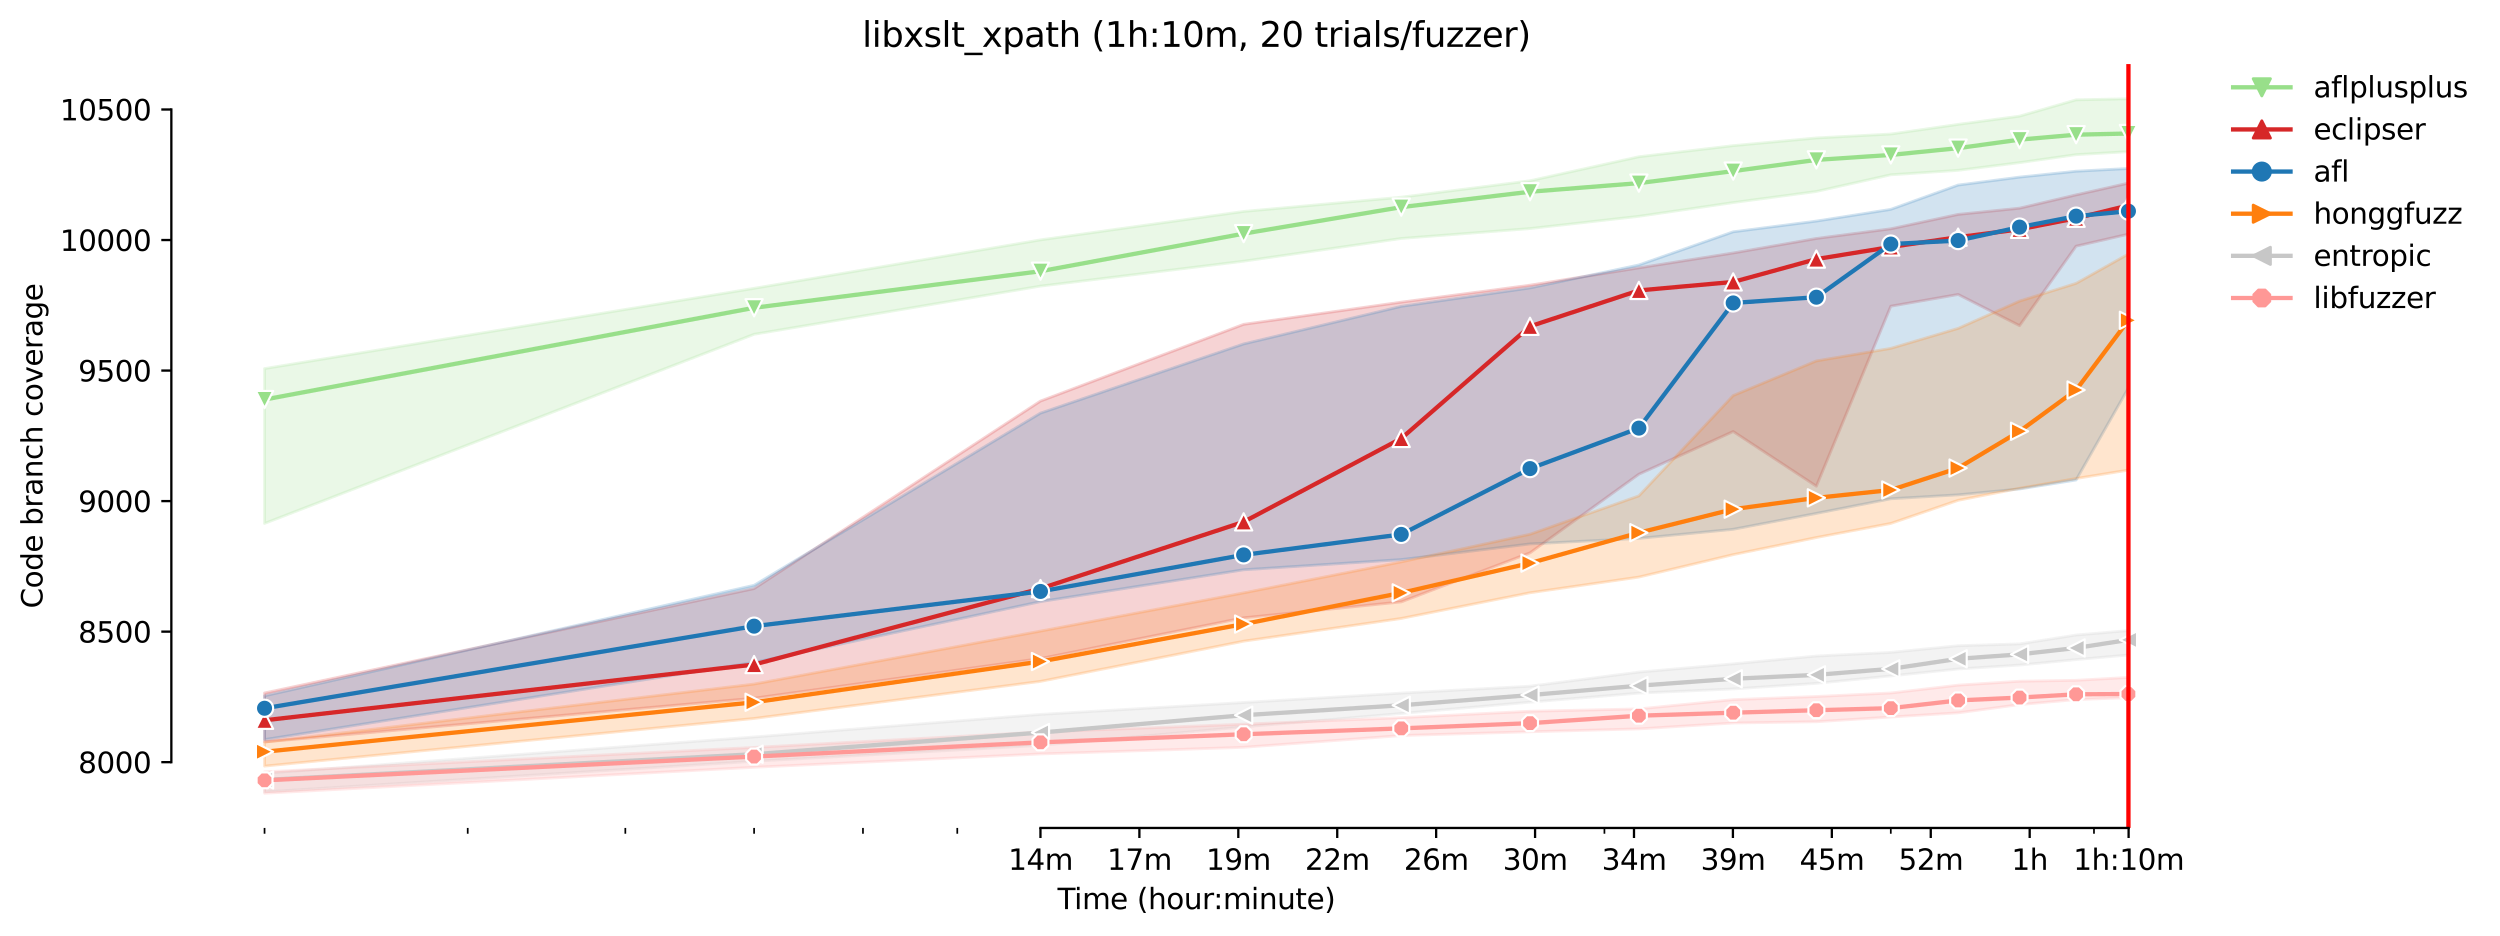 <?xml version="1.0" encoding="utf-8" standalone="no"?>
<!DOCTYPE svg PUBLIC "-//W3C//DTD SVG 1.1//EN"
  "http://www.w3.org/Graphics/SVG/1.1/DTD/svg11.dtd">
<svg height="325.986pt" version="1.1" viewBox="0 0 870.904 325.986" width="870.904pt" xmlns="http://www.w3.org/2000/svg" xmlns:xlink="http://www.w3.org/1999/xlink">
 <defs>
  <style type="text/css">*{stroke-linecap:butt;stroke-linejoin:round;}</style>
 </defs>
 <g id="figure_1">
  <g id="patch_1">
   <path d="M 0 325.986 
L 870.904 325.986 
L 870.904 0 
L 0 0 
z
" style="fill:#ffffff;"/>
  </g>
  <g id="axes_1">
   <g id="patch_2">
    <path d="M 59.691 288.43 
L 773.931 288.43 
L 773.931 22.318 
L 59.691 22.318 
z
" style="fill:#ffffff;"/>
   </g>
   <g id="PolyCollection_1">
    <defs>
     <path d="M 92.156 -197.578 
L 92.156 -143.646 
L 262.697 -209.538 
L 362.457 -226.318 
L 433.238 -235.003 
L 488.139 -242.915 
L 532.997 -246.371 
L 570.924 -250.635 
L 603.778 -255.421 
L 632.757 -259.286 
L 658.68 -265.101 
L 682.13 -266.653 
L 703.538 -269.332 
L 723.232 -272.11 
L 741.465 -273.155 
L 741.465 -291.572 
L 741.465 -291.572 
L 723.232 -291.208 
L 703.538 -285.524 
L 682.13 -282.659 
L 658.68 -279.294 
L 632.757 -277.932 
L 603.778 -275.247 
L 570.924 -271.382 
L 532.997 -263.015 
L 488.139 -257.285 
L 433.238 -252.328 
L 362.457 -242.42 
L 262.697 -225.544 
L 92.156 -197.578 
z
" id="mbfb1c041cf" style="stroke:#98df8a;stroke-opacity:0.2;"/>
    </defs>
    <g clip-path="url(#pc1de5ee351)">
     <use style="fill:#98df8a;fill-opacity:0.2;stroke:#98df8a;stroke-opacity:0.2;" x="0" xlink:href="#mbfb1c041cf" y="325.986"/>
    </g>
   </g>
   <g id="PolyCollection_2">
    <defs>
     <path d="M 92.156 -84.576 
L 92.156 -67.523 
L 262.697 -82.757 
L 362.457 -96.581 
L 433.238 -110.769 
L 488.139 -116.317 
L 532.997 -133.397 
L 570.924 -160.79 
L 603.778 -175.66 
L 632.757 -156.606 
L 658.68 -219.315 
L 682.13 -223.407 
L 703.538 -212.539 
L 723.232 -240.232 
L 741.465 -244.416 
L 741.465 -262.196 
L 741.465 -262.196 
L 723.232 -258.104 
L 703.538 -253.465 
L 682.13 -251.298 
L 658.68 -246.28 
L 632.757 -242.915 
L 603.778 -237.858 
L 570.924 -232.684 
L 532.997 -226.636 
L 488.139 -220.724 
L 433.238 -212.994 
L 362.457 -186.267 
L 262.697 -120.955 
L 92.156 -84.576 
z
" id="mf1536e69b8" style="stroke:#d62728;stroke-opacity:0.2;"/>
    </defs>
    <g clip-path="url(#pc1de5ee351)">
     <use style="fill:#d62728;fill-opacity:0.2;stroke:#d62728;stroke-opacity:0.2;" x="0" xlink:href="#mf1536e69b8" y="325.986"/>
    </g>
   </g>
   <g id="PolyCollection_3">
    <defs>
     <path d="M 92.156 -83.576 
L 92.156 -68.342 
L 262.697 -95.217 
L 362.457 -116.408 
L 433.238 -127.503 
L 488.139 -131.05 
L 532.997 -136.507 
L 570.924 -138.431 
L 603.778 -141.6 
L 632.757 -147.148 
L 658.68 -152.241 
L 682.13 -153.605 
L 703.538 -155.651 
L 723.232 -158.789 
L 741.465 -190.848 
L 741.465 -267.289 
L 741.465 -267.289 
L 723.232 -266.334 
L 703.538 -264.288 
L 682.13 -261.514 
L 658.68 -253.056 
L 632.757 -248.963 
L 603.778 -245.235 
L 570.924 -233.684 
L 532.997 -225.681 
L 488.139 -219.269 
L 433.238 -206.173 
L 362.457 -182.072 
L 262.697 -122.092 
L 92.156 -83.576 
z
" id="m7907e3d0bd" style="stroke:#1f77b4;stroke-opacity:0.2;"/>
    </defs>
    <g clip-path="url(#pc1de5ee351)">
     <use style="fill:#1f77b4;fill-opacity:0.2;stroke:#1f77b4;stroke-opacity:0.2;" x="0" xlink:href="#m7907e3d0bd" y="325.986"/>
    </g>
   </g>
   <g id="PolyCollection_4">
    <defs>
     <path d="M 92.156 -67.478 
L 92.156 -59.111 
L 262.697 -75.709 
L 362.457 -88.623 
L 433.238 -102.629 
L 488.139 -110.542 
L 532.997 -119.5 
L 570.924 -124.957 
L 603.778 -132.778 
L 632.757 -138.735 
L 658.68 -143.646 
L 682.13 -151.695 
L 703.538 -155.879 
L 723.232 -159.289 
L 741.465 -162.235 
L 741.465 -237.504 
L 741.465 -237.504 
L 723.232 -227.272 
L 703.538 -221.088 
L 682.13 -211.584 
L 658.68 -204.628 
L 632.757 -200.261 
L 603.778 -188.19 
L 570.924 -153.241 
L 532.997 -139.872 
L 488.139 -130.248 
L 433.238 -119.454 
L 362.457 -106.131 
L 262.697 -87.685 
L 92.156 -67.478 
z
" id="m9b822f67ae" style="stroke:#ff7f0e;stroke-opacity:0.2;"/>
    </defs>
    <g clip-path="url(#pc1de5ee351)">
     <use style="fill:#ff7f0e;fill-opacity:0.2;stroke:#ff7f0e;stroke-opacity:0.2;" x="0" xlink:href="#m9b822f67ae" y="325.986"/>
    </g>
   </g>
   <g id="PolyCollection_5">
    <defs>
     <path d="M 92.156 -56.564 
L 92.156 -50.152 
L 262.697 -60.793 
L 362.457 -66.341 
L 433.238 -72.753 
L 488.139 -77.437 
L 532.997 -81.389 
L 570.924 -84.531 
L 603.778 -85.986 
L 632.757 -87.941 
L 658.68 -90.53 
L 682.13 -92.943 
L 703.538 -94.307 
L 723.232 -96.217 
L 741.465 -97.809 
L 741.465 -106.312 
L 741.465 -106.312 
L 723.232 -104.766 
L 703.538 -101.674 
L 682.13 -101.038 
L 658.68 -98.719 
L 632.757 -97.445 
L 603.778 -94.717 
L 570.924 -91.852 
L 532.997 -86.941 
L 488.139 -84.531 
L 433.238 -81.256 
L 362.457 -77.118 
L 262.697 -69.251 
L 92.156 -56.564 
z
" id="mf2a0b69a7d" style="stroke:#c7c7c7;stroke-opacity:0.2;"/>
    </defs>
    <g clip-path="url(#pc1de5ee351)">
     <use style="fill:#c7c7c7;fill-opacity:0.2;stroke:#c7c7c7;stroke-opacity:0.2;" x="0" xlink:href="#mf2a0b69a7d" y="325.986"/>
    </g>
   </g>
   <g id="PolyCollection_6">
    <defs>
     <path d="M 92.156 -57.11 
L 92.156 -49.652 
L 262.697 -58.702 
L 362.457 -63.34 
L 433.238 -65.659 
L 488.139 -69.752 
L 532.997 -71.07 
L 570.924 -72.071 
L 603.778 -74.117 
L 632.757 -74.563 
L 658.68 -76.209 
L 682.13 -77.664 
L 703.538 -80.529 
L 723.232 -82.291 
L 741.465 -82.939 
L 741.465 -89.987 
L 741.465 -89.987 
L 723.232 -88.987 
L 703.538 -88.669 
L 682.13 -87.304 
L 658.68 -84.576 
L 632.757 -83.348 
L 603.778 -82.257 
L 570.924 -79.028 
L 532.997 -78.21 
L 488.139 -75.982 
L 433.238 -73.708 
L 362.457 -70.979 
L 262.697 -65.614 
L 92.156 -57.11 
z
" id="m552f5feca3" style="stroke:#ff9896;stroke-opacity:0.2;"/>
    </defs>
    <g clip-path="url(#pc1de5ee351)">
     <use style="fill:#ff9896;fill-opacity:0.2;stroke:#ff9896;stroke-opacity:0.2;" x="0" xlink:href="#m552f5feca3" y="325.986"/>
    </g>
   </g>
   <g id="matplotlib.axis_1">
    <g id="xtick_1">
     <g id="line2d_1">
      <defs>
       <path d="M 0 0 
L 0 3.5 
" id="m540569d601" style="stroke:#000000;stroke-width:0.8;"/>
      </defs>
      <g>
       <use style="stroke:#000000;stroke-width:0.8;" x="362.457" xlink:href="#m540569d601" y="288.43"/>
      </g>
     </g>
     <g id="text_1">
      <!-- 14m -->
      <g transform="translate(351.224 303.029)scale(0.1 -0.1)">
       <defs>
        <path d="M 794 531 
L 1825 531 
L 1825 4091 
L 703 3866 
L 703 4441 
L 1819 4666 
L 2450 4666 
L 2450 531 
L 3481 531 
L 3481 0 
L 794 0 
L 794 531 
z
" id="DejaVuSans-31" transform="scale(0.016)"/>
        <path d="M 2419 4116 
L 825 1625 
L 2419 1625 
L 2419 4116 
z
M 2253 4666 
L 3047 4666 
L 3047 1625 
L 3713 1625 
L 3713 1100 
L 3047 1100 
L 3047 0 
L 2419 0 
L 2419 1100 
L 313 1100 
L 313 1709 
L 2253 4666 
z
" id="DejaVuSans-34" transform="scale(0.016)"/>
        <path d="M 3328 2828 
Q 3544 3216 3844 3400 
Q 4144 3584 4550 3584 
Q 5097 3584 5394 3201 
Q 5691 2819 5691 2113 
L 5691 0 
L 5113 0 
L 5113 2094 
Q 5113 2597 4934 2840 
Q 4756 3084 4391 3084 
Q 3944 3084 3684 2787 
Q 3425 2491 3425 1978 
L 3425 0 
L 2847 0 
L 2847 2094 
Q 2847 2600 2669 2842 
Q 2491 3084 2119 3084 
Q 1678 3084 1418 2786 
Q 1159 2488 1159 1978 
L 1159 0 
L 581 0 
L 581 3500 
L 1159 3500 
L 1159 2956 
Q 1356 3278 1631 3431 
Q 1906 3584 2284 3584 
Q 2666 3584 2933 3390 
Q 3200 3197 3328 2828 
z
" id="DejaVuSans-6d" transform="scale(0.016)"/>
       </defs>
       <use xlink:href="#DejaVuSans-31"/>
       <use x="63.623" xlink:href="#DejaVuSans-34"/>
       <use x="127.246" xlink:href="#DejaVuSans-6d"/>
      </g>
     </g>
    </g>
    <g id="xtick_2">
     <g id="line2d_2">
      <g>
       <use style="stroke:#000000;stroke-width:0.8;" x="396.917" xlink:href="#m540569d601" y="288.43"/>
      </g>
     </g>
     <g id="text_2">
      <!-- 17m -->
      <g transform="translate(385.685 303.029)scale(0.1 -0.1)">
       <defs>
        <path d="M 525 4666 
L 3525 4666 
L 3525 4397 
L 1831 0 
L 1172 0 
L 2766 4134 
L 525 4134 
L 525 4666 
z
" id="DejaVuSans-37" transform="scale(0.016)"/>
       </defs>
       <use xlink:href="#DejaVuSans-31"/>
       <use x="63.623" xlink:href="#DejaVuSans-37"/>
       <use x="127.246" xlink:href="#DejaVuSans-6d"/>
      </g>
     </g>
    </g>
    <g id="xtick_3">
     <g id="line2d_3">
      <g>
       <use style="stroke:#000000;stroke-width:0.8;" x="431.378" xlink:href="#m540569d601" y="288.43"/>
      </g>
     </g>
     <g id="text_3">
      <!-- 19m -->
      <g transform="translate(420.145 303.029)scale(0.1 -0.1)">
       <defs>
        <path d="M 703 97 
L 703 672 
Q 941 559 1184 500 
Q 1428 441 1663 441 
Q 2288 441 2617 861 
Q 2947 1281 2994 2138 
Q 2813 1869 2534 1725 
Q 2256 1581 1919 1581 
Q 1219 1581 811 2004 
Q 403 2428 403 3163 
Q 403 3881 828 4315 
Q 1253 4750 1959 4750 
Q 2769 4750 3195 4129 
Q 3622 3509 3622 2328 
Q 3622 1225 3098 567 
Q 2575 -91 1691 -91 
Q 1453 -91 1209 -44 
Q 966 3 703 97 
z
M 1959 2075 
Q 2384 2075 2632 2365 
Q 2881 2656 2881 3163 
Q 2881 3666 2632 3958 
Q 2384 4250 1959 4250 
Q 1534 4250 1286 3958 
Q 1038 3666 1038 3163 
Q 1038 2656 1286 2365 
Q 1534 2075 1959 2075 
z
" id="DejaVuSans-39" transform="scale(0.016)"/>
       </defs>
       <use xlink:href="#DejaVuSans-31"/>
       <use x="63.623" xlink:href="#DejaVuSans-39"/>
       <use x="127.246" xlink:href="#DejaVuSans-6d"/>
      </g>
     </g>
    </g>
    <g id="xtick_4">
     <g id="line2d_4">
      <g>
       <use style="stroke:#000000;stroke-width:0.8;" x="465.839" xlink:href="#m540569d601" y="288.43"/>
      </g>
     </g>
     <g id="text_4">
      <!-- 22m -->
      <g transform="translate(454.606 303.029)scale(0.1 -0.1)">
       <defs>
        <path d="M 1228 531 
L 3431 531 
L 3431 0 
L 469 0 
L 469 531 
Q 828 903 1448 1529 
Q 2069 2156 2228 2338 
Q 2531 2678 2651 2914 
Q 2772 3150 2772 3378 
Q 2772 3750 2511 3984 
Q 2250 4219 1831 4219 
Q 1534 4219 1204 4116 
Q 875 4013 500 3803 
L 500 4441 
Q 881 4594 1212 4672 
Q 1544 4750 1819 4750 
Q 2544 4750 2975 4387 
Q 3406 4025 3406 3419 
Q 3406 3131 3298 2873 
Q 3191 2616 2906 2266 
Q 2828 2175 2409 1742 
Q 1991 1309 1228 531 
z
" id="DejaVuSans-32" transform="scale(0.016)"/>
       </defs>
       <use xlink:href="#DejaVuSans-32"/>
       <use x="63.623" xlink:href="#DejaVuSans-32"/>
       <use x="127.246" xlink:href="#DejaVuSans-6d"/>
      </g>
     </g>
    </g>
    <g id="xtick_5">
     <g id="line2d_5">
      <g>
       <use style="stroke:#000000;stroke-width:0.8;" x="500.299" xlink:href="#m540569d601" y="288.43"/>
      </g>
     </g>
     <g id="text_5">
      <!-- 26m -->
      <g transform="translate(489.066 303.029)scale(0.1 -0.1)">
       <defs>
        <path d="M 2113 2584 
Q 1688 2584 1439 2293 
Q 1191 2003 1191 1497 
Q 1191 994 1439 701 
Q 1688 409 2113 409 
Q 2538 409 2786 701 
Q 3034 994 3034 1497 
Q 3034 2003 2786 2293 
Q 2538 2584 2113 2584 
z
M 3366 4563 
L 3366 3988 
Q 3128 4100 2886 4159 
Q 2644 4219 2406 4219 
Q 1781 4219 1451 3797 
Q 1122 3375 1075 2522 
Q 1259 2794 1537 2939 
Q 1816 3084 2150 3084 
Q 2853 3084 3261 2657 
Q 3669 2231 3669 1497 
Q 3669 778 3244 343 
Q 2819 -91 2113 -91 
Q 1303 -91 875 529 
Q 447 1150 447 2328 
Q 447 3434 972 4092 
Q 1497 4750 2381 4750 
Q 2619 4750 2861 4703 
Q 3103 4656 3366 4563 
z
" id="DejaVuSans-36" transform="scale(0.016)"/>
       </defs>
       <use xlink:href="#DejaVuSans-32"/>
       <use x="63.623" xlink:href="#DejaVuSans-36"/>
       <use x="127.246" xlink:href="#DejaVuSans-6d"/>
      </g>
     </g>
    </g>
    <g id="xtick_6">
     <g id="line2d_6">
      <g>
       <use style="stroke:#000000;stroke-width:0.8;" x="534.76" xlink:href="#m540569d601" y="288.43"/>
      </g>
     </g>
     <g id="text_6">
      <!-- 30m -->
      <g transform="translate(523.527 303.029)scale(0.1 -0.1)">
       <defs>
        <path d="M 2597 2516 
Q 3050 2419 3304 2112 
Q 3559 1806 3559 1356 
Q 3559 666 3084 287 
Q 2609 -91 1734 -91 
Q 1441 -91 1130 -33 
Q 819 25 488 141 
L 488 750 
Q 750 597 1062 519 
Q 1375 441 1716 441 
Q 2309 441 2620 675 
Q 2931 909 2931 1356 
Q 2931 1769 2642 2001 
Q 2353 2234 1838 2234 
L 1294 2234 
L 1294 2753 
L 1863 2753 
Q 2328 2753 2575 2939 
Q 2822 3125 2822 3475 
Q 2822 3834 2567 4026 
Q 2313 4219 1838 4219 
Q 1578 4219 1281 4162 
Q 984 4106 628 3988 
L 628 4550 
Q 988 4650 1302 4700 
Q 1616 4750 1894 4750 
Q 2613 4750 3031 4423 
Q 3450 4097 3450 3541 
Q 3450 3153 3228 2886 
Q 3006 2619 2597 2516 
z
" id="DejaVuSans-33" transform="scale(0.016)"/>
        <path d="M 2034 4250 
Q 1547 4250 1301 3770 
Q 1056 3291 1056 2328 
Q 1056 1369 1301 889 
Q 1547 409 2034 409 
Q 2525 409 2770 889 
Q 3016 1369 3016 2328 
Q 3016 3291 2770 3770 
Q 2525 4250 2034 4250 
z
M 2034 4750 
Q 2819 4750 3233 4129 
Q 3647 3509 3647 2328 
Q 3647 1150 3233 529 
Q 2819 -91 2034 -91 
Q 1250 -91 836 529 
Q 422 1150 422 2328 
Q 422 3509 836 4129 
Q 1250 4750 2034 4750 
z
" id="DejaVuSans-30" transform="scale(0.016)"/>
       </defs>
       <use xlink:href="#DejaVuSans-33"/>
       <use x="63.623" xlink:href="#DejaVuSans-30"/>
       <use x="127.246" xlink:href="#DejaVuSans-6d"/>
      </g>
     </g>
    </g>
    <g id="xtick_7">
     <g id="line2d_7">
      <g>
       <use style="stroke:#000000;stroke-width:0.8;" x="569.221" xlink:href="#m540569d601" y="288.43"/>
      </g>
     </g>
     <g id="text_7">
      <!-- 34m -->
      <g transform="translate(557.988 303.029)scale(0.1 -0.1)">
       <use xlink:href="#DejaVuSans-33"/>
       <use x="63.623" xlink:href="#DejaVuSans-34"/>
       <use x="127.246" xlink:href="#DejaVuSans-6d"/>
      </g>
     </g>
    </g>
    <g id="xtick_8">
     <g id="line2d_8">
      <g>
       <use style="stroke:#000000;stroke-width:0.8;" x="603.681" xlink:href="#m540569d601" y="288.43"/>
      </g>
     </g>
     <g id="text_8">
      <!-- 39m -->
      <g transform="translate(592.448 303.029)scale(0.1 -0.1)">
       <use xlink:href="#DejaVuSans-33"/>
       <use x="63.623" xlink:href="#DejaVuSans-39"/>
       <use x="127.246" xlink:href="#DejaVuSans-6d"/>
      </g>
     </g>
    </g>
    <g id="xtick_9">
     <g id="line2d_9">
      <g>
       <use style="stroke:#000000;stroke-width:0.8;" x="638.142" xlink:href="#m540569d601" y="288.43"/>
      </g>
     </g>
     <g id="text_9">
      <!-- 45m -->
      <g transform="translate(626.909 303.029)scale(0.1 -0.1)">
       <defs>
        <path d="M 691 4666 
L 3169 4666 
L 3169 4134 
L 1269 4134 
L 1269 2991 
Q 1406 3038 1543 3061 
Q 1681 3084 1819 3084 
Q 2600 3084 3056 2656 
Q 3513 2228 3513 1497 
Q 3513 744 3044 326 
Q 2575 -91 1722 -91 
Q 1428 -91 1123 -41 
Q 819 9 494 109 
L 494 744 
Q 775 591 1075 516 
Q 1375 441 1709 441 
Q 2250 441 2565 725 
Q 2881 1009 2881 1497 
Q 2881 1984 2565 2268 
Q 2250 2553 1709 2553 
Q 1456 2553 1204 2497 
Q 953 2441 691 2322 
L 691 4666 
z
" id="DejaVuSans-35" transform="scale(0.016)"/>
       </defs>
       <use xlink:href="#DejaVuSans-34"/>
       <use x="63.623" xlink:href="#DejaVuSans-35"/>
       <use x="127.246" xlink:href="#DejaVuSans-6d"/>
      </g>
     </g>
    </g>
    <g id="xtick_10">
     <g id="line2d_10">
      <g>
       <use style="stroke:#000000;stroke-width:0.8;" x="672.602" xlink:href="#m540569d601" y="288.43"/>
      </g>
     </g>
     <g id="text_10">
      <!-- 52m -->
      <g transform="translate(661.37 303.029)scale(0.1 -0.1)">
       <use xlink:href="#DejaVuSans-35"/>
       <use x="63.623" xlink:href="#DejaVuSans-32"/>
       <use x="127.246" xlink:href="#DejaVuSans-6d"/>
      </g>
     </g>
    </g>
    <g id="xtick_11">
     <g id="line2d_11">
      <g>
       <use style="stroke:#000000;stroke-width:0.8;" x="707.063" xlink:href="#m540569d601" y="288.43"/>
      </g>
     </g>
     <g id="text_11">
      <!-- 1h -->
      <g transform="translate(700.713 303.029)scale(0.1 -0.1)">
       <defs>
        <path d="M 3513 2113 
L 3513 0 
L 2938 0 
L 2938 2094 
Q 2938 2591 2744 2837 
Q 2550 3084 2163 3084 
Q 1697 3084 1428 2787 
Q 1159 2491 1159 1978 
L 1159 0 
L 581 0 
L 581 4863 
L 1159 4863 
L 1159 2956 
Q 1366 3272 1645 3428 
Q 1925 3584 2291 3584 
Q 2894 3584 3203 3211 
Q 3513 2838 3513 2113 
z
" id="DejaVuSans-68" transform="scale(0.016)"/>
       </defs>
       <use xlink:href="#DejaVuSans-31"/>
       <use x="63.623" xlink:href="#DejaVuSans-68"/>
      </g>
     </g>
    </g>
    <g id="xtick_12">
     <g id="line2d_12">
      <g>
       <use style="stroke:#000000;stroke-width:0.8;" x="741.524" xlink:href="#m540569d601" y="288.43"/>
      </g>
     </g>
     <g id="text_12">
      <!-- 1h:10m -->
      <g transform="translate(722.257 303.029)scale(0.1 -0.1)">
       <defs>
        <path d="M 750 794 
L 1409 794 
L 1409 0 
L 750 0 
L 750 794 
z
M 750 3309 
L 1409 3309 
L 1409 2516 
L 750 2516 
L 750 3309 
z
" id="DejaVuSans-3a" transform="scale(0.016)"/>
       </defs>
       <use xlink:href="#DejaVuSans-31"/>
       <use x="63.623" xlink:href="#DejaVuSans-68"/>
       <use x="127.002" xlink:href="#DejaVuSans-3a"/>
       <use x="160.693" xlink:href="#DejaVuSans-31"/>
       <use x="224.316" xlink:href="#DejaVuSans-30"/>
       <use x="287.939" xlink:href="#DejaVuSans-6d"/>
      </g>
     </g>
    </g>
    <g id="xtick_13">
     <g id="line2d_13">
      <defs>
       <path d="M 0 0 
L 0 2 
" id="m7003995c73" style="stroke:#000000;stroke-width:0.6;"/>
      </defs>
      <g>
       <use style="stroke:#000000;stroke-width:0.6;" x="92.156" xlink:href="#m7003995c73" y="288.43"/>
      </g>
     </g>
    </g>
    <g id="xtick_14">
     <g id="line2d_14">
      <g>
       <use style="stroke:#000000;stroke-width:0.6;" x="162.937" xlink:href="#m7003995c73" y="288.43"/>
      </g>
     </g>
    </g>
    <g id="xtick_15">
     <g id="line2d_15">
      <g>
       <use style="stroke:#000000;stroke-width:0.6;" x="217.839" xlink:href="#m7003995c73" y="288.43"/>
      </g>
     </g>
    </g>
    <g id="xtick_16">
     <g id="line2d_16">
      <g>
       <use style="stroke:#000000;stroke-width:0.6;" x="262.697" xlink:href="#m7003995c73" y="288.43"/>
      </g>
     </g>
    </g>
    <g id="xtick_17">
     <g id="line2d_17">
      <g>
       <use style="stroke:#000000;stroke-width:0.6;" x="300.624" xlink:href="#m7003995c73" y="288.43"/>
      </g>
     </g>
    </g>
    <g id="xtick_18">
     <g id="line2d_18">
      <g>
       <use style="stroke:#000000;stroke-width:0.6;" x="333.478" xlink:href="#m7003995c73" y="288.43"/>
      </g>
     </g>
    </g>
    <g id="xtick_19">
     <g id="line2d_19">
      <g>
       <use style="stroke:#000000;stroke-width:0.6;" x="558.92" xlink:href="#m7003995c73" y="288.43"/>
      </g>
     </g>
    </g>
    <g id="xtick_20">
     <g id="line2d_20">
      <g>
       <use style="stroke:#000000;stroke-width:0.6;" x="658.68" xlink:href="#m7003995c73" y="288.43"/>
      </g>
     </g>
    </g>
    <g id="xtick_21">
     <g id="line2d_21">
      <g>
       <use style="stroke:#000000;stroke-width:0.6;" x="729.461" xlink:href="#m7003995c73" y="288.43"/>
      </g>
     </g>
    </g>
    <g id="text_13">
     <!-- Time (hour:minute) -->
     <g transform="translate(368.404 316.707)scale(0.1 -0.1)">
      <defs>
       <path d="M -19 4666 
L 3928 4666 
L 3928 4134 
L 2272 4134 
L 2272 0 
L 1638 0 
L 1638 4134 
L -19 4134 
L -19 4666 
z
" id="DejaVuSans-54" transform="scale(0.016)"/>
       <path d="M 603 3500 
L 1178 3500 
L 1178 0 
L 603 0 
L 603 3500 
z
M 603 4863 
L 1178 4863 
L 1178 4134 
L 603 4134 
L 603 4863 
z
" id="DejaVuSans-69" transform="scale(0.016)"/>
       <path d="M 3597 1894 
L 3597 1613 
L 953 1613 
Q 991 1019 1311 708 
Q 1631 397 2203 397 
Q 2534 397 2845 478 
Q 3156 559 3463 722 
L 3463 178 
Q 3153 47 2828 -22 
Q 2503 -91 2169 -91 
Q 1331 -91 842 396 
Q 353 884 353 1716 
Q 353 2575 817 3079 
Q 1281 3584 2069 3584 
Q 2775 3584 3186 3129 
Q 3597 2675 3597 1894 
z
M 3022 2063 
Q 3016 2534 2758 2815 
Q 2500 3097 2075 3097 
Q 1594 3097 1305 2825 
Q 1016 2553 972 2059 
L 3022 2063 
z
" id="DejaVuSans-65" transform="scale(0.016)"/>
       <path id="DejaVuSans-20" transform="scale(0.016)"/>
       <path d="M 1984 4856 
Q 1566 4138 1362 3434 
Q 1159 2731 1159 2009 
Q 1159 1288 1364 580 
Q 1569 -128 1984 -844 
L 1484 -844 
Q 1016 -109 783 600 
Q 550 1309 550 2009 
Q 550 2706 781 3412 
Q 1013 4119 1484 4856 
L 1984 4856 
z
" id="DejaVuSans-28" transform="scale(0.016)"/>
       <path d="M 1959 3097 
Q 1497 3097 1228 2736 
Q 959 2375 959 1747 
Q 959 1119 1226 758 
Q 1494 397 1959 397 
Q 2419 397 2687 759 
Q 2956 1122 2956 1747 
Q 2956 2369 2687 2733 
Q 2419 3097 1959 3097 
z
M 1959 3584 
Q 2709 3584 3137 3096 
Q 3566 2609 3566 1747 
Q 3566 888 3137 398 
Q 2709 -91 1959 -91 
Q 1206 -91 779 398 
Q 353 888 353 1747 
Q 353 2609 779 3096 
Q 1206 3584 1959 3584 
z
" id="DejaVuSans-6f" transform="scale(0.016)"/>
       <path d="M 544 1381 
L 544 3500 
L 1119 3500 
L 1119 1403 
Q 1119 906 1312 657 
Q 1506 409 1894 409 
Q 2359 409 2629 706 
Q 2900 1003 2900 1516 
L 2900 3500 
L 3475 3500 
L 3475 0 
L 2900 0 
L 2900 538 
Q 2691 219 2414 64 
Q 2138 -91 1772 -91 
Q 1169 -91 856 284 
Q 544 659 544 1381 
z
M 1991 3584 
L 1991 3584 
z
" id="DejaVuSans-75" transform="scale(0.016)"/>
       <path d="M 2631 2963 
Q 2534 3019 2420 3045 
Q 2306 3072 2169 3072 
Q 1681 3072 1420 2755 
Q 1159 2438 1159 1844 
L 1159 0 
L 581 0 
L 581 3500 
L 1159 3500 
L 1159 2956 
Q 1341 3275 1631 3429 
Q 1922 3584 2338 3584 
Q 2397 3584 2469 3576 
Q 2541 3569 2628 3553 
L 2631 2963 
z
" id="DejaVuSans-72" transform="scale(0.016)"/>
       <path d="M 3513 2113 
L 3513 0 
L 2938 0 
L 2938 2094 
Q 2938 2591 2744 2837 
Q 2550 3084 2163 3084 
Q 1697 3084 1428 2787 
Q 1159 2491 1159 1978 
L 1159 0 
L 581 0 
L 581 3500 
L 1159 3500 
L 1159 2956 
Q 1366 3272 1645 3428 
Q 1925 3584 2291 3584 
Q 2894 3584 3203 3211 
Q 3513 2838 3513 2113 
z
" id="DejaVuSans-6e" transform="scale(0.016)"/>
       <path d="M 1172 4494 
L 1172 3500 
L 2356 3500 
L 2356 3053 
L 1172 3053 
L 1172 1153 
Q 1172 725 1289 603 
Q 1406 481 1766 481 
L 2356 481 
L 2356 0 
L 1766 0 
Q 1100 0 847 248 
Q 594 497 594 1153 
L 594 3053 
L 172 3053 
L 172 3500 
L 594 3500 
L 594 4494 
L 1172 4494 
z
" id="DejaVuSans-74" transform="scale(0.016)"/>
       <path d="M 513 4856 
L 1013 4856 
Q 1481 4119 1714 3412 
Q 1947 2706 1947 2009 
Q 1947 1309 1714 600 
Q 1481 -109 1013 -844 
L 513 -844 
Q 928 -128 1133 580 
Q 1338 1288 1338 2009 
Q 1338 2731 1133 3434 
Q 928 4138 513 4856 
z
" id="DejaVuSans-29" transform="scale(0.016)"/>
      </defs>
      <use xlink:href="#DejaVuSans-54"/>
      <use x="57.959" xlink:href="#DejaVuSans-69"/>
      <use x="85.742" xlink:href="#DejaVuSans-6d"/>
      <use x="183.154" xlink:href="#DejaVuSans-65"/>
      <use x="244.678" xlink:href="#DejaVuSans-20"/>
      <use x="276.465" xlink:href="#DejaVuSans-28"/>
      <use x="315.479" xlink:href="#DejaVuSans-68"/>
      <use x="378.857" xlink:href="#DejaVuSans-6f"/>
      <use x="440.039" xlink:href="#DejaVuSans-75"/>
      <use x="503.418" xlink:href="#DejaVuSans-72"/>
      <use x="542.781" xlink:href="#DejaVuSans-3a"/>
      <use x="576.473" xlink:href="#DejaVuSans-6d"/>
      <use x="673.885" xlink:href="#DejaVuSans-69"/>
      <use x="701.668" xlink:href="#DejaVuSans-6e"/>
      <use x="765.047" xlink:href="#DejaVuSans-75"/>
      <use x="828.426" xlink:href="#DejaVuSans-74"/>
      <use x="867.635" xlink:href="#DejaVuSans-65"/>
      <use x="929.158" xlink:href="#DejaVuSans-29"/>
     </g>
    </g>
   </g>
   <g id="matplotlib.axis_2">
    <g id="ytick_1">
     <g id="line2d_22">
      <defs>
       <path d="M 0 0 
L -3.5 0 
" id="madd87379da" style="stroke:#000000;stroke-width:0.8;"/>
      </defs>
      <g>
       <use style="stroke:#000000;stroke-width:0.8;" x="59.691" xlink:href="#madd87379da" y="265.511"/>
      </g>
     </g>
     <g id="text_14">
      <!-- 8000 -->
      <g transform="translate(27.241 269.311)scale(0.1 -0.1)">
       <defs>
        <path d="M 2034 2216 
Q 1584 2216 1326 1975 
Q 1069 1734 1069 1313 
Q 1069 891 1326 650 
Q 1584 409 2034 409 
Q 2484 409 2743 651 
Q 3003 894 3003 1313 
Q 3003 1734 2745 1975 
Q 2488 2216 2034 2216 
z
M 1403 2484 
Q 997 2584 770 2862 
Q 544 3141 544 3541 
Q 544 4100 942 4425 
Q 1341 4750 2034 4750 
Q 2731 4750 3128 4425 
Q 3525 4100 3525 3541 
Q 3525 3141 3298 2862 
Q 3072 2584 2669 2484 
Q 3125 2378 3379 2068 
Q 3634 1759 3634 1313 
Q 3634 634 3220 271 
Q 2806 -91 2034 -91 
Q 1263 -91 848 271 
Q 434 634 434 1313 
Q 434 1759 690 2068 
Q 947 2378 1403 2484 
z
M 1172 3481 
Q 1172 3119 1398 2916 
Q 1625 2713 2034 2713 
Q 2441 2713 2670 2916 
Q 2900 3119 2900 3481 
Q 2900 3844 2670 4047 
Q 2441 4250 2034 4250 
Q 1625 4250 1398 4047 
Q 1172 3844 1172 3481 
z
" id="DejaVuSans-38" transform="scale(0.016)"/>
       </defs>
       <use xlink:href="#DejaVuSans-38"/>
       <use x="63.623" xlink:href="#DejaVuSans-30"/>
       <use x="127.246" xlink:href="#DejaVuSans-30"/>
       <use x="190.869" xlink:href="#DejaVuSans-30"/>
      </g>
     </g>
    </g>
    <g id="ytick_2">
     <g id="line2d_23">
      <g>
       <use style="stroke:#000000;stroke-width:0.8;" x="59.691" xlink:href="#madd87379da" y="220.038"/>
      </g>
     </g>
     <g id="text_15">
      <!-- 8500 -->
      <g transform="translate(27.241 223.837)scale(0.1 -0.1)">
       <use xlink:href="#DejaVuSans-38"/>
       <use x="63.623" xlink:href="#DejaVuSans-35"/>
       <use x="127.246" xlink:href="#DejaVuSans-30"/>
       <use x="190.869" xlink:href="#DejaVuSans-30"/>
      </g>
     </g>
    </g>
    <g id="ytick_3">
     <g id="line2d_24">
      <g>
       <use style="stroke:#000000;stroke-width:0.8;" x="59.691" xlink:href="#madd87379da" y="174.564"/>
      </g>
     </g>
     <g id="text_16">
      <!-- 9000 -->
      <g transform="translate(27.241 178.363)scale(0.1 -0.1)">
       <use xlink:href="#DejaVuSans-39"/>
       <use x="63.623" xlink:href="#DejaVuSans-30"/>
       <use x="127.246" xlink:href="#DejaVuSans-30"/>
       <use x="190.869" xlink:href="#DejaVuSans-30"/>
      </g>
     </g>
    </g>
    <g id="ytick_4">
     <g id="line2d_25">
      <g>
       <use style="stroke:#000000;stroke-width:0.8;" x="59.691" xlink:href="#madd87379da" y="129.09"/>
      </g>
     </g>
     <g id="text_17">
      <!-- 9500 -->
      <g transform="translate(27.241 132.89)scale(0.1 -0.1)">
       <use xlink:href="#DejaVuSans-39"/>
       <use x="63.623" xlink:href="#DejaVuSans-35"/>
       <use x="127.246" xlink:href="#DejaVuSans-30"/>
       <use x="190.869" xlink:href="#DejaVuSans-30"/>
      </g>
     </g>
    </g>
    <g id="ytick_5">
     <g id="line2d_26">
      <g>
       <use style="stroke:#000000;stroke-width:0.8;" x="59.691" xlink:href="#madd87379da" y="83.617"/>
      </g>
     </g>
     <g id="text_18">
      <!-- 10000 -->
      <g transform="translate(20.878 87.416)scale(0.1 -0.1)">
       <use xlink:href="#DejaVuSans-31"/>
       <use x="63.623" xlink:href="#DejaVuSans-30"/>
       <use x="127.246" xlink:href="#DejaVuSans-30"/>
       <use x="190.869" xlink:href="#DejaVuSans-30"/>
       <use x="254.492" xlink:href="#DejaVuSans-30"/>
      </g>
     </g>
    </g>
    <g id="ytick_6">
     <g id="line2d_27">
      <g>
       <use style="stroke:#000000;stroke-width:0.8;" x="59.691" xlink:href="#madd87379da" y="38.143"/>
      </g>
     </g>
     <g id="text_19">
      <!-- 10500 -->
      <g transform="translate(20.878 41.942)scale(0.1 -0.1)">
       <use xlink:href="#DejaVuSans-31"/>
       <use x="63.623" xlink:href="#DejaVuSans-30"/>
       <use x="127.246" xlink:href="#DejaVuSans-35"/>
       <use x="190.869" xlink:href="#DejaVuSans-30"/>
       <use x="254.492" xlink:href="#DejaVuSans-30"/>
      </g>
     </g>
    </g>
    <g id="text_20">
     <!-- Code branch coverage -->
     <g transform="translate(14.798 211.949)rotate(-90)scale(0.1 -0.1)">
      <defs>
       <path d="M 4122 4306 
L 4122 3641 
Q 3803 3938 3442 4084 
Q 3081 4231 2675 4231 
Q 1875 4231 1450 3742 
Q 1025 3253 1025 2328 
Q 1025 1406 1450 917 
Q 1875 428 2675 428 
Q 3081 428 3442 575 
Q 3803 722 4122 1019 
L 4122 359 
Q 3791 134 3420 21 
Q 3050 -91 2638 -91 
Q 1578 -91 968 557 
Q 359 1206 359 2328 
Q 359 3453 968 4101 
Q 1578 4750 2638 4750 
Q 3056 4750 3426 4639 
Q 3797 4528 4122 4306 
z
" id="DejaVuSans-43" transform="scale(0.016)"/>
       <path d="M 2906 2969 
L 2906 4863 
L 3481 4863 
L 3481 0 
L 2906 0 
L 2906 525 
Q 2725 213 2448 61 
Q 2172 -91 1784 -91 
Q 1150 -91 751 415 
Q 353 922 353 1747 
Q 353 2572 751 3078 
Q 1150 3584 1784 3584 
Q 2172 3584 2448 3432 
Q 2725 3281 2906 2969 
z
M 947 1747 
Q 947 1113 1208 752 
Q 1469 391 1925 391 
Q 2381 391 2643 752 
Q 2906 1113 2906 1747 
Q 2906 2381 2643 2742 
Q 2381 3103 1925 3103 
Q 1469 3103 1208 2742 
Q 947 2381 947 1747 
z
" id="DejaVuSans-64" transform="scale(0.016)"/>
       <path d="M 3116 1747 
Q 3116 2381 2855 2742 
Q 2594 3103 2138 3103 
Q 1681 3103 1420 2742 
Q 1159 2381 1159 1747 
Q 1159 1113 1420 752 
Q 1681 391 2138 391 
Q 2594 391 2855 752 
Q 3116 1113 3116 1747 
z
M 1159 2969 
Q 1341 3281 1617 3432 
Q 1894 3584 2278 3584 
Q 2916 3584 3314 3078 
Q 3713 2572 3713 1747 
Q 3713 922 3314 415 
Q 2916 -91 2278 -91 
Q 1894 -91 1617 61 
Q 1341 213 1159 525 
L 1159 0 
L 581 0 
L 581 4863 
L 1159 4863 
L 1159 2969 
z
" id="DejaVuSans-62" transform="scale(0.016)"/>
       <path d="M 2194 1759 
Q 1497 1759 1228 1600 
Q 959 1441 959 1056 
Q 959 750 1161 570 
Q 1363 391 1709 391 
Q 2188 391 2477 730 
Q 2766 1069 2766 1631 
L 2766 1759 
L 2194 1759 
z
M 3341 1997 
L 3341 0 
L 2766 0 
L 2766 531 
Q 2569 213 2275 61 
Q 1981 -91 1556 -91 
Q 1019 -91 701 211 
Q 384 513 384 1019 
Q 384 1609 779 1909 
Q 1175 2209 1959 2209 
L 2766 2209 
L 2766 2266 
Q 2766 2663 2505 2880 
Q 2244 3097 1772 3097 
Q 1472 3097 1187 3025 
Q 903 2953 641 2809 
L 641 3341 
Q 956 3463 1253 3523 
Q 1550 3584 1831 3584 
Q 2591 3584 2966 3190 
Q 3341 2797 3341 1997 
z
" id="DejaVuSans-61" transform="scale(0.016)"/>
       <path d="M 3122 3366 
L 3122 2828 
Q 2878 2963 2633 3030 
Q 2388 3097 2138 3097 
Q 1578 3097 1268 2742 
Q 959 2388 959 1747 
Q 959 1106 1268 751 
Q 1578 397 2138 397 
Q 2388 397 2633 464 
Q 2878 531 3122 666 
L 3122 134 
Q 2881 22 2623 -34 
Q 2366 -91 2075 -91 
Q 1284 -91 818 406 
Q 353 903 353 1747 
Q 353 2603 823 3093 
Q 1294 3584 2113 3584 
Q 2378 3584 2631 3529 
Q 2884 3475 3122 3366 
z
" id="DejaVuSans-63" transform="scale(0.016)"/>
       <path d="M 191 3500 
L 800 3500 
L 1894 563 
L 2988 3500 
L 3597 3500 
L 2284 0 
L 1503 0 
L 191 3500 
z
" id="DejaVuSans-76" transform="scale(0.016)"/>
       <path d="M 2906 1791 
Q 2906 2416 2648 2759 
Q 2391 3103 1925 3103 
Q 1463 3103 1205 2759 
Q 947 2416 947 1791 
Q 947 1169 1205 825 
Q 1463 481 1925 481 
Q 2391 481 2648 825 
Q 2906 1169 2906 1791 
z
M 3481 434 
Q 3481 -459 3084 -895 
Q 2688 -1331 1869 -1331 
Q 1566 -1331 1297 -1286 
Q 1028 -1241 775 -1147 
L 775 -588 
Q 1028 -725 1275 -790 
Q 1522 -856 1778 -856 
Q 2344 -856 2625 -561 
Q 2906 -266 2906 331 
L 2906 616 
Q 2728 306 2450 153 
Q 2172 0 1784 0 
Q 1141 0 747 490 
Q 353 981 353 1791 
Q 353 2603 747 3093 
Q 1141 3584 1784 3584 
Q 2172 3584 2450 3431 
Q 2728 3278 2906 2969 
L 2906 3500 
L 3481 3500 
L 3481 434 
z
" id="DejaVuSans-67" transform="scale(0.016)"/>
      </defs>
      <use xlink:href="#DejaVuSans-43"/>
      <use x="69.824" xlink:href="#DejaVuSans-6f"/>
      <use x="131.006" xlink:href="#DejaVuSans-64"/>
      <use x="194.482" xlink:href="#DejaVuSans-65"/>
      <use x="256.006" xlink:href="#DejaVuSans-20"/>
      <use x="287.793" xlink:href="#DejaVuSans-62"/>
      <use x="351.27" xlink:href="#DejaVuSans-72"/>
      <use x="392.383" xlink:href="#DejaVuSans-61"/>
      <use x="453.662" xlink:href="#DejaVuSans-6e"/>
      <use x="517.041" xlink:href="#DejaVuSans-63"/>
      <use x="572.021" xlink:href="#DejaVuSans-68"/>
      <use x="635.4" xlink:href="#DejaVuSans-20"/>
      <use x="667.188" xlink:href="#DejaVuSans-63"/>
      <use x="722.168" xlink:href="#DejaVuSans-6f"/>
      <use x="783.35" xlink:href="#DejaVuSans-76"/>
      <use x="842.529" xlink:href="#DejaVuSans-65"/>
      <use x="904.053" xlink:href="#DejaVuSans-72"/>
      <use x="945.166" xlink:href="#DejaVuSans-61"/>
      <use x="1006.445" xlink:href="#DejaVuSans-67"/>
      <use x="1069.922" xlink:href="#DejaVuSans-65"/>
     </g>
    </g>
   </g>
   <g id="line2d_28">
    <path clip-path="url(#pc1de5ee351)" d="M 92.156 139.185 
L 262.697 107.217 
L 362.457 94.485 
L 433.238 81.388 
L 488.139 72.157 
L 532.997 66.791 
L 570.924 63.79 
L 603.778 59.607 
L 632.757 55.696 
L 658.68 53.968 
L 682.13 51.603 
L 703.538 48.647 
L 723.232 46.919 
L 741.465 46.51 
" style="fill:none;stroke:#98df8a;stroke-linecap:square;stroke-width:1.5;"/>
    <defs>
     <path d="M -0 3 
L 3 -3 
L -3 -3 
z
" id="mff9ca0e38c" style="stroke:#ffffff;stroke-linejoin:miter;stroke-width:0.75;"/>
    </defs>
    <g clip-path="url(#pc1de5ee351)">
     <use style="fill:#98df8a;stroke:#ffffff;stroke-linejoin:miter;stroke-width:0.75;" x="92.156" xlink:href="#mff9ca0e38c" y="139.185"/>
     <use style="fill:#98df8a;stroke:#ffffff;stroke-linejoin:miter;stroke-width:0.75;" x="262.697" xlink:href="#mff9ca0e38c" y="107.217"/>
     <use style="fill:#98df8a;stroke:#ffffff;stroke-linejoin:miter;stroke-width:0.75;" x="362.457" xlink:href="#mff9ca0e38c" y="94.485"/>
     <use style="fill:#98df8a;stroke:#ffffff;stroke-linejoin:miter;stroke-width:0.75;" x="433.238" xlink:href="#mff9ca0e38c" y="81.388"/>
     <use style="fill:#98df8a;stroke:#ffffff;stroke-linejoin:miter;stroke-width:0.75;" x="488.139" xlink:href="#mff9ca0e38c" y="72.157"/>
     <use style="fill:#98df8a;stroke:#ffffff;stroke-linejoin:miter;stroke-width:0.75;" x="532.997" xlink:href="#mff9ca0e38c" y="66.791"/>
     <use style="fill:#98df8a;stroke:#ffffff;stroke-linejoin:miter;stroke-width:0.75;" x="570.924" xlink:href="#mff9ca0e38c" y="63.79"/>
     <use style="fill:#98df8a;stroke:#ffffff;stroke-linejoin:miter;stroke-width:0.75;" x="603.778" xlink:href="#mff9ca0e38c" y="59.607"/>
     <use style="fill:#98df8a;stroke:#ffffff;stroke-linejoin:miter;stroke-width:0.75;" x="632.757" xlink:href="#mff9ca0e38c" y="55.696"/>
     <use style="fill:#98df8a;stroke:#ffffff;stroke-linejoin:miter;stroke-width:0.75;" x="658.68" xlink:href="#mff9ca0e38c" y="53.968"/>
     <use style="fill:#98df8a;stroke:#ffffff;stroke-linejoin:miter;stroke-width:0.75;" x="682.13" xlink:href="#mff9ca0e38c" y="51.603"/>
     <use style="fill:#98df8a;stroke:#ffffff;stroke-linejoin:miter;stroke-width:0.75;" x="703.538" xlink:href="#mff9ca0e38c" y="48.647"/>
     <use style="fill:#98df8a;stroke:#ffffff;stroke-linejoin:miter;stroke-width:0.75;" x="723.232" xlink:href="#mff9ca0e38c" y="46.919"/>
     <use style="fill:#98df8a;stroke:#ffffff;stroke-linejoin:miter;stroke-width:0.75;" x="741.465" xlink:href="#mff9ca0e38c" y="46.51"/>
    </g>
   </g>
   <g id="line2d_29">
    <path clip-path="url(#pc1de5ee351)" d="M 92.156 250.914 
L 262.697 231.497 
L 362.457 205.031 
L 433.238 181.794 
L 488.139 152.737 
L 532.997 113.675 
L 570.924 101.169 
L 603.778 98.214 
L 632.757 90.256 
L 658.68 86.027 
L 682.13 82.616 
L 703.538 79.888 
L 723.232 76.023 
L 741.465 71.566 
" style="fill:none;stroke:#d62728;stroke-linecap:square;stroke-width:1.5;"/>
    <defs>
     <path d="M 0 -3 
L -3 3 
L 3 3 
z
" id="m6f1a5b3c53" style="stroke:#ffffff;stroke-linejoin:miter;stroke-width:0.75;"/>
    </defs>
    <g clip-path="url(#pc1de5ee351)">
     <use style="fill:#d62728;stroke:#ffffff;stroke-linejoin:miter;stroke-width:0.75;" x="92.156" xlink:href="#m6f1a5b3c53" y="250.914"/>
     <use style="fill:#d62728;stroke:#ffffff;stroke-linejoin:miter;stroke-width:0.75;" x="262.697" xlink:href="#m6f1a5b3c53" y="231.497"/>
     <use style="fill:#d62728;stroke:#ffffff;stroke-linejoin:miter;stroke-width:0.75;" x="362.457" xlink:href="#m6f1a5b3c53" y="205.031"/>
     <use style="fill:#d62728;stroke:#ffffff;stroke-linejoin:miter;stroke-width:0.75;" x="433.238" xlink:href="#m6f1a5b3c53" y="181.794"/>
     <use style="fill:#d62728;stroke:#ffffff;stroke-linejoin:miter;stroke-width:0.75;" x="488.139" xlink:href="#m6f1a5b3c53" y="152.737"/>
     <use style="fill:#d62728;stroke:#ffffff;stroke-linejoin:miter;stroke-width:0.75;" x="532.997" xlink:href="#m6f1a5b3c53" y="113.675"/>
     <use style="fill:#d62728;stroke:#ffffff;stroke-linejoin:miter;stroke-width:0.75;" x="570.924" xlink:href="#m6f1a5b3c53" y="101.169"/>
     <use style="fill:#d62728;stroke:#ffffff;stroke-linejoin:miter;stroke-width:0.75;" x="603.778" xlink:href="#m6f1a5b3c53" y="98.214"/>
     <use style="fill:#d62728;stroke:#ffffff;stroke-linejoin:miter;stroke-width:0.75;" x="632.757" xlink:href="#m6f1a5b3c53" y="90.256"/>
     <use style="fill:#d62728;stroke:#ffffff;stroke-linejoin:miter;stroke-width:0.75;" x="658.68" xlink:href="#m6f1a5b3c53" y="86.027"/>
     <use style="fill:#d62728;stroke:#ffffff;stroke-linejoin:miter;stroke-width:0.75;" x="682.13" xlink:href="#m6f1a5b3c53" y="82.616"/>
     <use style="fill:#d62728;stroke:#ffffff;stroke-linejoin:miter;stroke-width:0.75;" x="703.538" xlink:href="#m6f1a5b3c53" y="79.888"/>
     <use style="fill:#d62728;stroke:#ffffff;stroke-linejoin:miter;stroke-width:0.75;" x="723.232" xlink:href="#m6f1a5b3c53" y="76.023"/>
     <use style="fill:#d62728;stroke:#ffffff;stroke-linejoin:miter;stroke-width:0.75;" x="741.465" xlink:href="#m6f1a5b3c53" y="71.566"/>
    </g>
   </g>
   <g id="line2d_30">
    <path clip-path="url(#pc1de5ee351)" d="M 92.156 246.731 
L 262.697 218.128 
L 362.457 206.032 
L 433.238 193.299 
L 488.139 186.16 
L 532.997 163.241 
L 570.924 149.144 
L 603.778 105.535 
L 632.757 103.534 
L 658.68 85.026 
L 682.13 83.799 
L 703.538 79.115 
L 723.232 75.295 
L 741.465 73.567 
" style="fill:none;stroke:#1f77b4;stroke-linecap:square;stroke-width:1.5;"/>
    <defs>
     <path d="M 0 3 
C 0.796 3 1.559 2.684 2.121 2.121 
C 2.684 1.559 3 0.796 3 0 
C 3 -0.796 2.684 -1.559 2.121 -2.121 
C 1.559 -2.684 0.796 -3 0 -3 
C -0.796 -3 -1.559 -2.684 -2.121 -2.121 
C -2.684 -1.559 -3 -0.796 -3 0 
C -3 0.796 -2.684 1.559 -2.121 2.121 
C -1.559 2.684 -0.796 3 0 3 
z
" id="m1ae24bd50f" style="stroke:#ffffff;stroke-width:0.75;"/>
    </defs>
    <g clip-path="url(#pc1de5ee351)">
     <use style="fill:#1f77b4;stroke:#ffffff;stroke-width:0.75;" x="92.156" xlink:href="#m1ae24bd50f" y="246.731"/>
     <use style="fill:#1f77b4;stroke:#ffffff;stroke-width:0.75;" x="262.697" xlink:href="#m1ae24bd50f" y="218.128"/>
     <use style="fill:#1f77b4;stroke:#ffffff;stroke-width:0.75;" x="362.457" xlink:href="#m1ae24bd50f" y="206.032"/>
     <use style="fill:#1f77b4;stroke:#ffffff;stroke-width:0.75;" x="433.238" xlink:href="#m1ae24bd50f" y="193.299"/>
     <use style="fill:#1f77b4;stroke:#ffffff;stroke-width:0.75;" x="488.139" xlink:href="#m1ae24bd50f" y="186.16"/>
     <use style="fill:#1f77b4;stroke:#ffffff;stroke-width:0.75;" x="532.997" xlink:href="#m1ae24bd50f" y="163.241"/>
     <use style="fill:#1f77b4;stroke:#ffffff;stroke-width:0.75;" x="570.924" xlink:href="#m1ae24bd50f" y="149.144"/>
     <use style="fill:#1f77b4;stroke:#ffffff;stroke-width:0.75;" x="603.778" xlink:href="#m1ae24bd50f" y="105.535"/>
     <use style="fill:#1f77b4;stroke:#ffffff;stroke-width:0.75;" x="632.757" xlink:href="#m1ae24bd50f" y="103.534"/>
     <use style="fill:#1f77b4;stroke:#ffffff;stroke-width:0.75;" x="658.68" xlink:href="#m1ae24bd50f" y="85.026"/>
     <use style="fill:#1f77b4;stroke:#ffffff;stroke-width:0.75;" x="682.13" xlink:href="#m1ae24bd50f" y="83.799"/>
     <use style="fill:#1f77b4;stroke:#ffffff;stroke-width:0.75;" x="703.538" xlink:href="#m1ae24bd50f" y="79.115"/>
     <use style="fill:#1f77b4;stroke:#ffffff;stroke-width:0.75;" x="723.232" xlink:href="#m1ae24bd50f" y="75.295"/>
     <use style="fill:#1f77b4;stroke:#ffffff;stroke-width:0.75;" x="741.465" xlink:href="#m1ae24bd50f" y="73.567"/>
    </g>
   </g>
   <g id="line2d_31">
    <path clip-path="url(#pc1de5ee351)" d="M 92.156 261.873 
L 262.697 244.639 
L 362.457 230.451 
L 433.238 217.4 
L 488.139 206.532 
L 532.997 196.164 
L 570.924 185.569 
L 603.778 177.383 
L 632.757 173.427 
L 658.68 170.699 
L 682.13 163.059 
L 703.538 150.236 
L 723.232 135.866 
L 741.465 111.583 
" style="fill:none;stroke:#ff7f0e;stroke-linecap:square;stroke-width:1.5;"/>
    <defs>
     <path d="M 3 0 
L -3 -3 
L -3 3 
z
" id="m1eb2e58a05" style="stroke:#ffffff;stroke-linejoin:miter;stroke-width:0.75;"/>
    </defs>
    <g clip-path="url(#pc1de5ee351)">
     <use style="fill:#ff7f0e;stroke:#ffffff;stroke-linejoin:miter;stroke-width:0.75;" x="92.156" xlink:href="#m1eb2e58a05" y="261.873"/>
     <use style="fill:#ff7f0e;stroke:#ffffff;stroke-linejoin:miter;stroke-width:0.75;" x="262.697" xlink:href="#m1eb2e58a05" y="244.639"/>
     <use style="fill:#ff7f0e;stroke:#ffffff;stroke-linejoin:miter;stroke-width:0.75;" x="362.457" xlink:href="#m1eb2e58a05" y="230.451"/>
     <use style="fill:#ff7f0e;stroke:#ffffff;stroke-linejoin:miter;stroke-width:0.75;" x="433.238" xlink:href="#m1eb2e58a05" y="217.4"/>
     <use style="fill:#ff7f0e;stroke:#ffffff;stroke-linejoin:miter;stroke-width:0.75;" x="488.139" xlink:href="#m1eb2e58a05" y="206.532"/>
     <use style="fill:#ff7f0e;stroke:#ffffff;stroke-linejoin:miter;stroke-width:0.75;" x="532.997" xlink:href="#m1eb2e58a05" y="196.164"/>
     <use style="fill:#ff7f0e;stroke:#ffffff;stroke-linejoin:miter;stroke-width:0.75;" x="570.924" xlink:href="#m1eb2e58a05" y="185.569"/>
     <use style="fill:#ff7f0e;stroke:#ffffff;stroke-linejoin:miter;stroke-width:0.75;" x="603.778" xlink:href="#m1eb2e58a05" y="177.383"/>
     <use style="fill:#ff7f0e;stroke:#ffffff;stroke-linejoin:miter;stroke-width:0.75;" x="632.757" xlink:href="#m1eb2e58a05" y="173.427"/>
     <use style="fill:#ff7f0e;stroke:#ffffff;stroke-linejoin:miter;stroke-width:0.75;" x="658.68" xlink:href="#m1eb2e58a05" y="170.699"/>
     <use style="fill:#ff7f0e;stroke:#ffffff;stroke-linejoin:miter;stroke-width:0.75;" x="682.13" xlink:href="#m1eb2e58a05" y="163.059"/>
     <use style="fill:#ff7f0e;stroke:#ffffff;stroke-linejoin:miter;stroke-width:0.75;" x="703.538" xlink:href="#m1eb2e58a05" y="150.236"/>
     <use style="fill:#ff7f0e;stroke:#ffffff;stroke-linejoin:miter;stroke-width:0.75;" x="723.232" xlink:href="#m1eb2e58a05" y="135.866"/>
     <use style="fill:#ff7f0e;stroke:#ffffff;stroke-linejoin:miter;stroke-width:0.75;" x="741.465" xlink:href="#m1eb2e58a05" y="111.583"/>
    </g>
   </g>
   <g id="line2d_32">
    <path clip-path="url(#pc1de5ee351)" d="M 92.156 271.696 
L 262.697 262.737 
L 362.457 255.189 
L 433.238 249.141 
L 488.139 245.685 
L 532.997 242.138 
L 570.924 238.864 
L 603.778 236.454 
L 632.757 235.089 
L 658.68 232.998 
L 682.13 229.496 
L 703.538 227.95 
L 723.232 225.722 
L 741.465 222.903 
" style="fill:none;stroke:#c7c7c7;stroke-linecap:square;stroke-width:1.5;"/>
    <defs>
     <path d="M -3 -0 
L 3 3 
L 3 -3 
z
" id="m1efb19eafa" style="stroke:#ffffff;stroke-linejoin:miter;stroke-width:0.75;"/>
    </defs>
    <g clip-path="url(#pc1de5ee351)">
     <use style="fill:#c7c7c7;stroke:#ffffff;stroke-linejoin:miter;stroke-width:0.75;" x="92.156" xlink:href="#m1efb19eafa" y="271.696"/>
     <use style="fill:#c7c7c7;stroke:#ffffff;stroke-linejoin:miter;stroke-width:0.75;" x="262.697" xlink:href="#m1efb19eafa" y="262.737"/>
     <use style="fill:#c7c7c7;stroke:#ffffff;stroke-linejoin:miter;stroke-width:0.75;" x="362.457" xlink:href="#m1efb19eafa" y="255.189"/>
     <use style="fill:#c7c7c7;stroke:#ffffff;stroke-linejoin:miter;stroke-width:0.75;" x="433.238" xlink:href="#m1efb19eafa" y="249.141"/>
     <use style="fill:#c7c7c7;stroke:#ffffff;stroke-linejoin:miter;stroke-width:0.75;" x="488.139" xlink:href="#m1efb19eafa" y="245.685"/>
     <use style="fill:#c7c7c7;stroke:#ffffff;stroke-linejoin:miter;stroke-width:0.75;" x="532.997" xlink:href="#m1efb19eafa" y="242.138"/>
     <use style="fill:#c7c7c7;stroke:#ffffff;stroke-linejoin:miter;stroke-width:0.75;" x="570.924" xlink:href="#m1efb19eafa" y="238.864"/>
     <use style="fill:#c7c7c7;stroke:#ffffff;stroke-linejoin:miter;stroke-width:0.75;" x="603.778" xlink:href="#m1efb19eafa" y="236.454"/>
     <use style="fill:#c7c7c7;stroke:#ffffff;stroke-linejoin:miter;stroke-width:0.75;" x="632.757" xlink:href="#m1efb19eafa" y="235.089"/>
     <use style="fill:#c7c7c7;stroke:#ffffff;stroke-linejoin:miter;stroke-width:0.75;" x="658.68" xlink:href="#m1efb19eafa" y="232.998"/>
     <use style="fill:#c7c7c7;stroke:#ffffff;stroke-linejoin:miter;stroke-width:0.75;" x="682.13" xlink:href="#m1efb19eafa" y="229.496"/>
     <use style="fill:#c7c7c7;stroke:#ffffff;stroke-linejoin:miter;stroke-width:0.75;" x="703.538" xlink:href="#m1efb19eafa" y="227.95"/>
     <use style="fill:#c7c7c7;stroke:#ffffff;stroke-linejoin:miter;stroke-width:0.75;" x="723.232" xlink:href="#m1efb19eafa" y="225.722"/>
     <use style="fill:#c7c7c7;stroke:#ffffff;stroke-linejoin:miter;stroke-width:0.75;" x="741.465" xlink:href="#m1efb19eafa" y="222.903"/>
    </g>
   </g>
   <g id="line2d_33">
    <path clip-path="url(#pc1de5ee351)" d="M 92.156 271.832 
L 262.697 263.556 
L 362.457 258.599 
L 433.238 255.78 
L 488.139 253.734 
L 532.997 251.915 
L 570.924 249.323 
L 603.778 248.277 
L 632.757 247.413 
L 658.68 246.685 
L 682.13 244.002 
L 703.538 243.002 
L 723.232 241.865 
L 741.465 241.774 
" style="fill:none;stroke:#ff9896;stroke-linecap:square;stroke-width:1.5;"/>
    <defs>
     <path d="M -1.148 -2.772 
L -2.772 -1.148 
L -2.772 1.148 
L -1.148 2.772 
L 1.148 2.772 
L 2.772 1.148 
L 2.772 -1.148 
L 1.148 -2.772 
z
" id="m69d3c5c7d0" style="stroke:#ffffff;stroke-linejoin:miter;stroke-width:0.75;"/>
    </defs>
    <g clip-path="url(#pc1de5ee351)">
     <use style="fill:#ff9896;stroke:#ffffff;stroke-linejoin:miter;stroke-width:0.75;" x="92.156" xlink:href="#m69d3c5c7d0" y="271.832"/>
     <use style="fill:#ff9896;stroke:#ffffff;stroke-linejoin:miter;stroke-width:0.75;" x="262.697" xlink:href="#m69d3c5c7d0" y="263.556"/>
     <use style="fill:#ff9896;stroke:#ffffff;stroke-linejoin:miter;stroke-width:0.75;" x="362.457" xlink:href="#m69d3c5c7d0" y="258.599"/>
     <use style="fill:#ff9896;stroke:#ffffff;stroke-linejoin:miter;stroke-width:0.75;" x="433.238" xlink:href="#m69d3c5c7d0" y="255.78"/>
     <use style="fill:#ff9896;stroke:#ffffff;stroke-linejoin:miter;stroke-width:0.75;" x="488.139" xlink:href="#m69d3c5c7d0" y="253.734"/>
     <use style="fill:#ff9896;stroke:#ffffff;stroke-linejoin:miter;stroke-width:0.75;" x="532.997" xlink:href="#m69d3c5c7d0" y="251.915"/>
     <use style="fill:#ff9896;stroke:#ffffff;stroke-linejoin:miter;stroke-width:0.75;" x="570.924" xlink:href="#m69d3c5c7d0" y="249.323"/>
     <use style="fill:#ff9896;stroke:#ffffff;stroke-linejoin:miter;stroke-width:0.75;" x="603.778" xlink:href="#m69d3c5c7d0" y="248.277"/>
     <use style="fill:#ff9896;stroke:#ffffff;stroke-linejoin:miter;stroke-width:0.75;" x="632.757" xlink:href="#m69d3c5c7d0" y="247.413"/>
     <use style="fill:#ff9896;stroke:#ffffff;stroke-linejoin:miter;stroke-width:0.75;" x="658.68" xlink:href="#m69d3c5c7d0" y="246.685"/>
     <use style="fill:#ff9896;stroke:#ffffff;stroke-linejoin:miter;stroke-width:0.75;" x="682.13" xlink:href="#m69d3c5c7d0" y="244.002"/>
     <use style="fill:#ff9896;stroke:#ffffff;stroke-linejoin:miter;stroke-width:0.75;" x="703.538" xlink:href="#m69d3c5c7d0" y="243.002"/>
     <use style="fill:#ff9896;stroke:#ffffff;stroke-linejoin:miter;stroke-width:0.75;" x="723.232" xlink:href="#m69d3c5c7d0" y="241.865"/>
     <use style="fill:#ff9896;stroke:#ffffff;stroke-linejoin:miter;stroke-width:0.75;" x="741.465" xlink:href="#m69d3c5c7d0" y="241.774"/>
    </g>
   </g>
   <g id="line2d_34"/>
   <g id="line2d_35"/>
   <g id="line2d_36"/>
   <g id="line2d_37"/>
   <g id="line2d_38"/>
   <g id="line2d_39"/>
   <g id="line2d_40">
    <path clip-path="url(#pc1de5ee351)" d="M 741.465 288.43 
L 741.465 22.318 
" style="fill:none;stroke:#ff0000;stroke-linecap:square;stroke-width:1.5;"/>
   </g>
   <g id="patch_3">
    <path d="M 59.691 265.511 
L 59.691 38.143 
" style="fill:none;stroke:#000000;stroke-linecap:square;stroke-linejoin:miter;stroke-width:0.8;"/>
   </g>
   <g id="patch_4">
    <path d="M 362.457 288.43 
L 741.524 288.43 
" style="fill:none;stroke:#000000;stroke-linecap:square;stroke-linejoin:miter;stroke-width:0.8;"/>
   </g>
   <g id="text_21">
    <!-- libxslt_xpath (1h:10m, 20 trials/fuzzer) -->
    <g transform="translate(300.368 16.318)scale(0.12 -0.12)">
     <defs>
      <path d="M 603 4863 
L 1178 4863 
L 1178 0 
L 603 0 
L 603 4863 
z
" id="DejaVuSans-6c" transform="scale(0.016)"/>
      <path d="M 3513 3500 
L 2247 1797 
L 3578 0 
L 2900 0 
L 1881 1375 
L 863 0 
L 184 0 
L 1544 1831 
L 300 3500 
L 978 3500 
L 1906 2253 
L 2834 3500 
L 3513 3500 
z
" id="DejaVuSans-78" transform="scale(0.016)"/>
      <path d="M 2834 3397 
L 2834 2853 
Q 2591 2978 2328 3040 
Q 2066 3103 1784 3103 
Q 1356 3103 1142 2972 
Q 928 2841 928 2578 
Q 928 2378 1081 2264 
Q 1234 2150 1697 2047 
L 1894 2003 
Q 2506 1872 2764 1633 
Q 3022 1394 3022 966 
Q 3022 478 2636 193 
Q 2250 -91 1575 -91 
Q 1294 -91 989 -36 
Q 684 19 347 128 
L 347 722 
Q 666 556 975 473 
Q 1284 391 1588 391 
Q 1994 391 2212 530 
Q 2431 669 2431 922 
Q 2431 1156 2273 1281 
Q 2116 1406 1581 1522 
L 1381 1569 
Q 847 1681 609 1914 
Q 372 2147 372 2553 
Q 372 3047 722 3315 
Q 1072 3584 1716 3584 
Q 2034 3584 2315 3537 
Q 2597 3491 2834 3397 
z
" id="DejaVuSans-73" transform="scale(0.016)"/>
      <path d="M 3263 -1063 
L 3263 -1509 
L -63 -1509 
L -63 -1063 
L 3263 -1063 
z
" id="DejaVuSans-5f" transform="scale(0.016)"/>
      <path d="M 1159 525 
L 1159 -1331 
L 581 -1331 
L 581 3500 
L 1159 3500 
L 1159 2969 
Q 1341 3281 1617 3432 
Q 1894 3584 2278 3584 
Q 2916 3584 3314 3078 
Q 3713 2572 3713 1747 
Q 3713 922 3314 415 
Q 2916 -91 2278 -91 
Q 1894 -91 1617 61 
Q 1341 213 1159 525 
z
M 3116 1747 
Q 3116 2381 2855 2742 
Q 2594 3103 2138 3103 
Q 1681 3103 1420 2742 
Q 1159 2381 1159 1747 
Q 1159 1113 1420 752 
Q 1681 391 2138 391 
Q 2594 391 2855 752 
Q 3116 1113 3116 1747 
z
" id="DejaVuSans-70" transform="scale(0.016)"/>
      <path d="M 750 794 
L 1409 794 
L 1409 256 
L 897 -744 
L 494 -744 
L 750 256 
L 750 794 
z
" id="DejaVuSans-2c" transform="scale(0.016)"/>
      <path d="M 1625 4666 
L 2156 4666 
L 531 -594 
L 0 -594 
L 1625 4666 
z
" id="DejaVuSans-2f" transform="scale(0.016)"/>
      <path d="M 2375 4863 
L 2375 4384 
L 1825 4384 
Q 1516 4384 1395 4259 
Q 1275 4134 1275 3809 
L 1275 3500 
L 2222 3500 
L 2222 3053 
L 1275 3053 
L 1275 0 
L 697 0 
L 697 3053 
L 147 3053 
L 147 3500 
L 697 3500 
L 697 3744 
Q 697 4328 969 4595 
Q 1241 4863 1831 4863 
L 2375 4863 
z
" id="DejaVuSans-66" transform="scale(0.016)"/>
      <path d="M 353 3500 
L 3084 3500 
L 3084 2975 
L 922 459 
L 3084 459 
L 3084 0 
L 275 0 
L 275 525 
L 2438 3041 
L 353 3041 
L 353 3500 
z
" id="DejaVuSans-7a" transform="scale(0.016)"/>
     </defs>
     <use xlink:href="#DejaVuSans-6c"/>
     <use x="27.783" xlink:href="#DejaVuSans-69"/>
     <use x="55.566" xlink:href="#DejaVuSans-62"/>
     <use x="119.043" xlink:href="#DejaVuSans-78"/>
     <use x="178.223" xlink:href="#DejaVuSans-73"/>
     <use x="230.322" xlink:href="#DejaVuSans-6c"/>
     <use x="258.105" xlink:href="#DejaVuSans-74"/>
     <use x="297.314" xlink:href="#DejaVuSans-5f"/>
     <use x="347.314" xlink:href="#DejaVuSans-78"/>
     <use x="406.494" xlink:href="#DejaVuSans-70"/>
     <use x="469.971" xlink:href="#DejaVuSans-61"/>
     <use x="531.25" xlink:href="#DejaVuSans-74"/>
     <use x="570.459" xlink:href="#DejaVuSans-68"/>
     <use x="633.838" xlink:href="#DejaVuSans-20"/>
     <use x="665.625" xlink:href="#DejaVuSans-28"/>
     <use x="704.639" xlink:href="#DejaVuSans-31"/>
     <use x="768.262" xlink:href="#DejaVuSans-68"/>
     <use x="831.641" xlink:href="#DejaVuSans-3a"/>
     <use x="865.332" xlink:href="#DejaVuSans-31"/>
     <use x="928.955" xlink:href="#DejaVuSans-30"/>
     <use x="992.578" xlink:href="#DejaVuSans-6d"/>
     <use x="1089.99" xlink:href="#DejaVuSans-2c"/>
     <use x="1121.777" xlink:href="#DejaVuSans-20"/>
     <use x="1153.564" xlink:href="#DejaVuSans-32"/>
     <use x="1217.188" xlink:href="#DejaVuSans-30"/>
     <use x="1280.811" xlink:href="#DejaVuSans-20"/>
     <use x="1312.598" xlink:href="#DejaVuSans-74"/>
     <use x="1351.807" xlink:href="#DejaVuSans-72"/>
     <use x="1392.92" xlink:href="#DejaVuSans-69"/>
     <use x="1420.703" xlink:href="#DejaVuSans-61"/>
     <use x="1481.982" xlink:href="#DejaVuSans-6c"/>
     <use x="1509.766" xlink:href="#DejaVuSans-73"/>
     <use x="1561.865" xlink:href="#DejaVuSans-2f"/>
     <use x="1595.557" xlink:href="#DejaVuSans-66"/>
     <use x="1630.762" xlink:href="#DejaVuSans-75"/>
     <use x="1694.141" xlink:href="#DejaVuSans-7a"/>
     <use x="1746.631" xlink:href="#DejaVuSans-7a"/>
     <use x="1799.121" xlink:href="#DejaVuSans-65"/>
     <use x="1860.645" xlink:href="#DejaVuSans-72"/>
     <use x="1901.758" xlink:href="#DejaVuSans-29"/>
    </g>
   </g>
   <g id="legend_1">
    <g id="line2d_41">
     <path d="M 777.931 30.417 
L 797.931 30.417 
" style="fill:none;stroke:#98df8a;stroke-linecap:square;stroke-width:1.5;"/>
    </g>
    <g id="line2d_42">
     <defs>
      <path d="M -0 3 
L 3 -3 
L -3 -3 
z
" id="m1fefeedb25" style="stroke:#98df8a;stroke-linejoin:miter;"/>
     </defs>
     <g>
      <use style="fill:#98df8a;stroke:#98df8a;stroke-linejoin:miter;" x="787.931" xlink:href="#m1fefeedb25" y="30.417"/>
     </g>
    </g>
    <g id="text_22">
     <!-- aflplusplus -->
     <g transform="translate(805.931 33.917)scale(0.1 -0.1)">
      <use xlink:href="#DejaVuSans-61"/>
      <use x="61.279" xlink:href="#DejaVuSans-66"/>
      <use x="96.484" xlink:href="#DejaVuSans-6c"/>
      <use x="124.268" xlink:href="#DejaVuSans-70"/>
      <use x="187.744" xlink:href="#DejaVuSans-6c"/>
      <use x="215.527" xlink:href="#DejaVuSans-75"/>
      <use x="278.906" xlink:href="#DejaVuSans-73"/>
      <use x="331.006" xlink:href="#DejaVuSans-70"/>
      <use x="394.482" xlink:href="#DejaVuSans-6c"/>
      <use x="422.266" xlink:href="#DejaVuSans-75"/>
      <use x="485.645" xlink:href="#DejaVuSans-73"/>
     </g>
    </g>
    <g id="line2d_43">
     <path d="M 777.931 45.095 
L 797.931 45.095 
" style="fill:none;stroke:#d62728;stroke-linecap:square;stroke-width:1.5;"/>
    </g>
    <g id="line2d_44">
     <defs>
      <path d="M 0 -3 
L -3 3 
L 3 3 
z
" id="m60923a4eed" style="stroke:#d62728;stroke-linejoin:miter;"/>
     </defs>
     <g>
      <use style="fill:#d62728;stroke:#d62728;stroke-linejoin:miter;" x="787.931" xlink:href="#m60923a4eed" y="45.095"/>
     </g>
    </g>
    <g id="text_23">
     <!-- eclipser -->
     <g transform="translate(805.931 48.595)scale(0.1 -0.1)">
      <use xlink:href="#DejaVuSans-65"/>
      <use x="61.523" xlink:href="#DejaVuSans-63"/>
      <use x="116.504" xlink:href="#DejaVuSans-6c"/>
      <use x="144.287" xlink:href="#DejaVuSans-69"/>
      <use x="172.07" xlink:href="#DejaVuSans-70"/>
      <use x="235.547" xlink:href="#DejaVuSans-73"/>
      <use x="287.646" xlink:href="#DejaVuSans-65"/>
      <use x="349.17" xlink:href="#DejaVuSans-72"/>
     </g>
    </g>
    <g id="line2d_45">
     <path d="M 777.931 59.773 
L 797.931 59.773 
" style="fill:none;stroke:#1f77b4;stroke-linecap:square;stroke-width:1.5;"/>
    </g>
    <g id="line2d_46">
     <defs>
      <path d="M 0 3 
C 0.796 3 1.559 2.684 2.121 2.121 
C 2.684 1.559 3 0.796 3 0 
C 3 -0.796 2.684 -1.559 2.121 -2.121 
C 1.559 -2.684 0.796 -3 0 -3 
C -0.796 -3 -1.559 -2.684 -2.121 -2.121 
C -2.684 -1.559 -3 -0.796 -3 0 
C -3 0.796 -2.684 1.559 -2.121 2.121 
C -1.559 2.684 -0.796 3 0 3 
z
" id="m5142674d11" style="stroke:#1f77b4;"/>
     </defs>
     <g>
      <use style="fill:#1f77b4;stroke:#1f77b4;" x="787.931" xlink:href="#m5142674d11" y="59.773"/>
     </g>
    </g>
    <g id="text_24">
     <!-- afl -->
     <g transform="translate(805.931 63.273)scale(0.1 -0.1)">
      <use xlink:href="#DejaVuSans-61"/>
      <use x="61.279" xlink:href="#DejaVuSans-66"/>
      <use x="96.484" xlink:href="#DejaVuSans-6c"/>
     </g>
    </g>
    <g id="line2d_47">
     <path d="M 777.931 74.451 
L 797.931 74.451 
" style="fill:none;stroke:#ff7f0e;stroke-linecap:square;stroke-width:1.5;"/>
    </g>
    <g id="line2d_48">
     <defs>
      <path d="M 3 0 
L -3 -3 
L -3 3 
z
" id="m80fde425e3" style="stroke:#ff7f0e;stroke-linejoin:miter;"/>
     </defs>
     <g>
      <use style="fill:#ff7f0e;stroke:#ff7f0e;stroke-linejoin:miter;" x="787.931" xlink:href="#m80fde425e3" y="74.451"/>
     </g>
    </g>
    <g id="text_25">
     <!-- honggfuzz -->
     <g transform="translate(805.931 77.951)scale(0.1 -0.1)">
      <use xlink:href="#DejaVuSans-68"/>
      <use x="63.379" xlink:href="#DejaVuSans-6f"/>
      <use x="124.561" xlink:href="#DejaVuSans-6e"/>
      <use x="187.939" xlink:href="#DejaVuSans-67"/>
      <use x="251.416" xlink:href="#DejaVuSans-67"/>
      <use x="314.893" xlink:href="#DejaVuSans-66"/>
      <use x="350.098" xlink:href="#DejaVuSans-75"/>
      <use x="413.477" xlink:href="#DejaVuSans-7a"/>
      <use x="465.967" xlink:href="#DejaVuSans-7a"/>
     </g>
    </g>
    <g id="line2d_49">
     <path d="M 777.931 89.129 
L 797.931 89.129 
" style="fill:none;stroke:#c7c7c7;stroke-linecap:square;stroke-width:1.5;"/>
    </g>
    <g id="line2d_50">
     <defs>
      <path d="M -3 -0 
L 3 3 
L 3 -3 
z
" id="m0aca360643" style="stroke:#c7c7c7;stroke-linejoin:miter;"/>
     </defs>
     <g>
      <use style="fill:#c7c7c7;stroke:#c7c7c7;stroke-linejoin:miter;" x="787.931" xlink:href="#m0aca360643" y="89.129"/>
     </g>
    </g>
    <g id="text_26">
     <!-- entropic -->
     <g transform="translate(805.931 92.629)scale(0.1 -0.1)">
      <use xlink:href="#DejaVuSans-65"/>
      <use x="61.523" xlink:href="#DejaVuSans-6e"/>
      <use x="124.902" xlink:href="#DejaVuSans-74"/>
      <use x="164.111" xlink:href="#DejaVuSans-72"/>
      <use x="202.975" xlink:href="#DejaVuSans-6f"/>
      <use x="264.156" xlink:href="#DejaVuSans-70"/>
      <use x="327.633" xlink:href="#DejaVuSans-69"/>
      <use x="355.416" xlink:href="#DejaVuSans-63"/>
     </g>
    </g>
    <g id="line2d_51">
     <path d="M 777.931 103.807 
L 797.931 103.807 
" style="fill:none;stroke:#ff9896;stroke-linecap:square;stroke-width:1.5;"/>
    </g>
    <g id="line2d_52">
     <defs>
      <path d="M -1.148 -2.772 
L -2.772 -1.148 
L -2.772 1.148 
L -1.148 2.772 
L 1.148 2.772 
L 2.772 1.148 
L 2.772 -1.148 
L 1.148 -2.772 
z
" id="mbe8b93146f" style="stroke:#ff9896;stroke-linejoin:miter;"/>
     </defs>
     <g>
      <use style="fill:#ff9896;stroke:#ff9896;stroke-linejoin:miter;" x="787.931" xlink:href="#mbe8b93146f" y="103.807"/>
     </g>
    </g>
    <g id="text_27">
     <!-- libfuzzer -->
     <g transform="translate(805.931 107.307)scale(0.1 -0.1)">
      <use xlink:href="#DejaVuSans-6c"/>
      <use x="27.783" xlink:href="#DejaVuSans-69"/>
      <use x="55.566" xlink:href="#DejaVuSans-62"/>
      <use x="119.043" xlink:href="#DejaVuSans-66"/>
      <use x="154.248" xlink:href="#DejaVuSans-75"/>
      <use x="217.627" xlink:href="#DejaVuSans-7a"/>
      <use x="270.117" xlink:href="#DejaVuSans-7a"/>
      <use x="322.607" xlink:href="#DejaVuSans-65"/>
      <use x="384.131" xlink:href="#DejaVuSans-72"/>
     </g>
    </g>
   </g>
  </g>
 </g>
 <defs>
  <clipPath id="pc1de5ee351">
   <rect height="266.112" width="714.24" x="59.691" y="22.318"/>
  </clipPath>
 </defs>
</svg>
